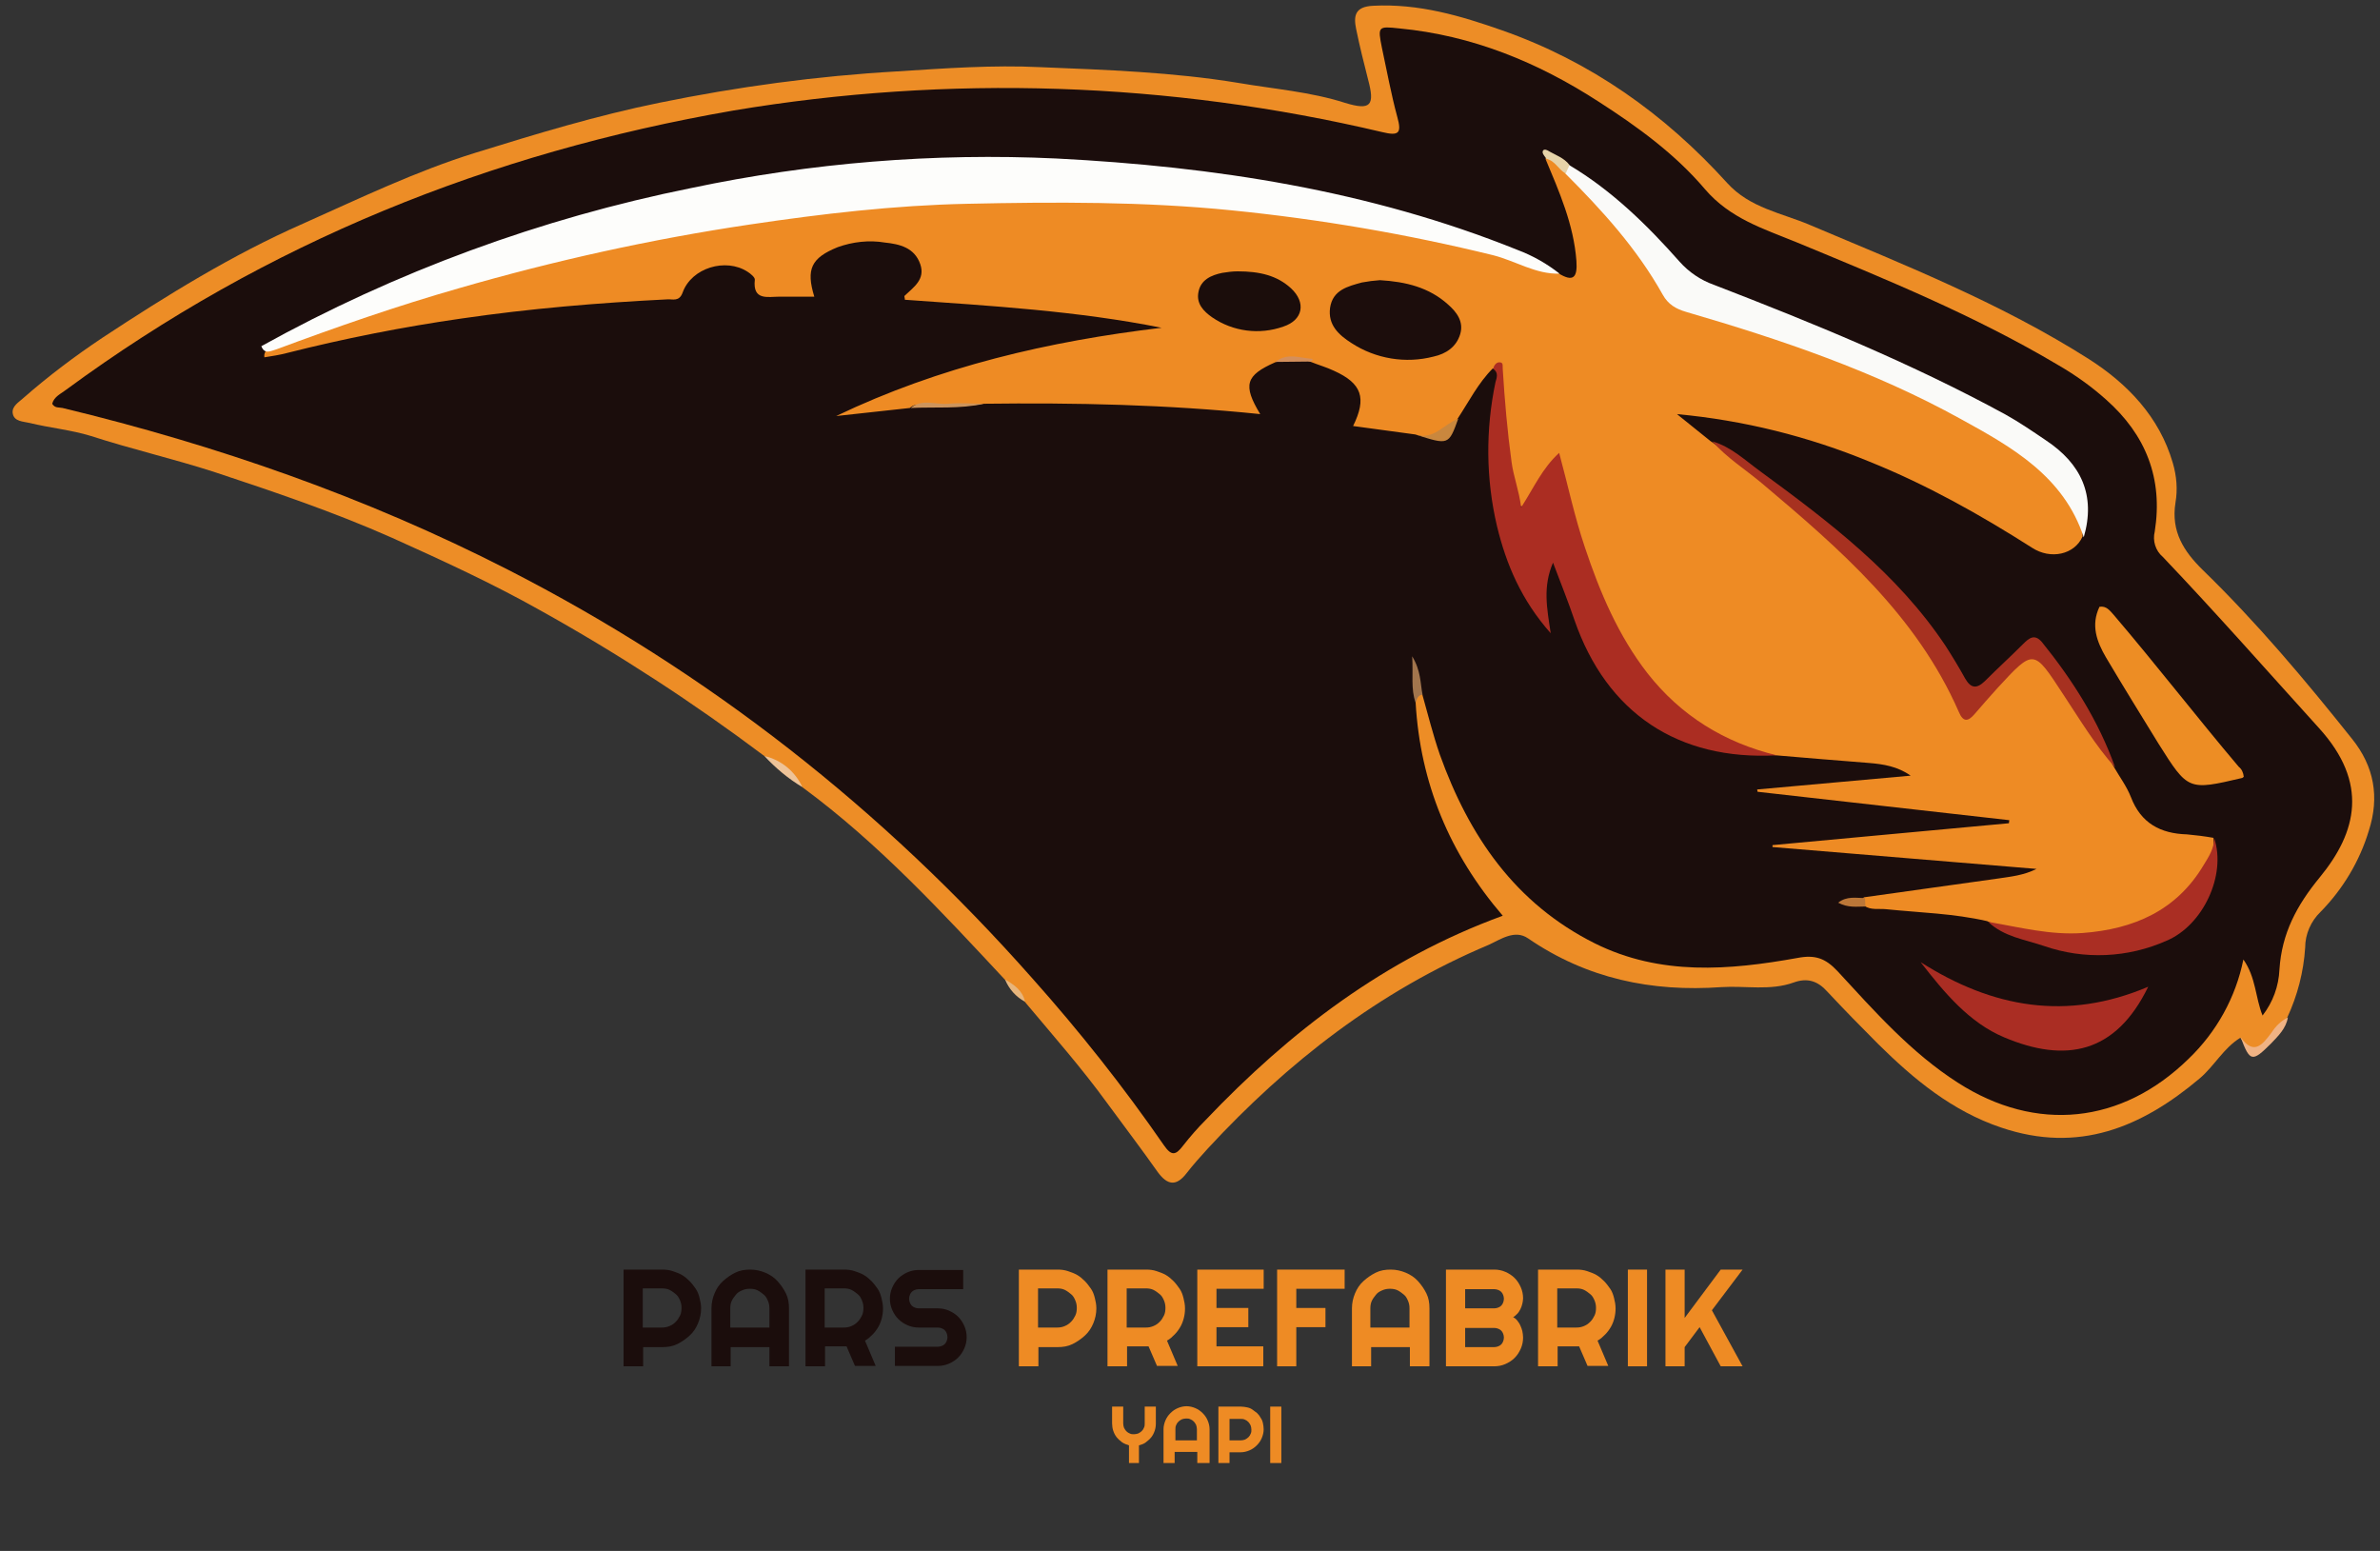 <?xml version="1.0" encoding="utf-8"?>
<!-- Generator: Adobe Illustrator 23.0.6, SVG Export Plug-In . SVG Version: 6.00 Build 0)  -->
<svg version="1.1" id="katman_1" xmlns="http://www.w3.org/2000/svg" xmlns:xlink="http://www.w3.org/1999/xlink" x="0px" y="0px"
	 viewBox="0 0 620.2 404.1"  xml:space="preserve">
<rect x="0" y="0" width="620.2" height="404.1" fill="#333333" stroke="none"/>
<style type="text/css">
	.st0{fill:#ED8D26;}
	.st1{fill:#F0B384;}
	.st2{fill:#EEC398;}
	.st3{fill:#E7B57C;}
	.st4{fill:#1B0D0C;}
	.st5{fill:#A2754D;}
	.st6{fill:#EE8B24;}
	.st7{fill:#FDFDFB;}
	.st8{fill:#AB2D22;}
	.st9{fill:#FAFAF8;}
	.st10{fill:#A73120;}
	.st11{fill:#ED8D24;}
	.st12{fill:#AA2D23;}
	.st13{fill:#AA2E23;}
	.st14{fill:#FBF9F8;}
	.st15{fill:#F8F8F2;}
	.st16{fill:#DBCFB8;}
	.st17{fill:#C9873E;}
	.st18{fill:#CD945C;}
	.st19{fill:#E6D3A9;}
	.st20{fill:#BC7738;}
	.st21{fill:#D48F5B;}
	.st22{fill:#1C0D0C;}
	.st23{fill:#1B0D0B;}
	.st24{fill:#4F2010;}
	.st25{fill:#3E1D09;}
	.st26{fill:#3D1A08;}
	.st27{fill:#451F06;}
	.st28{fill:#411607;}
	.st29{fill:#350F05;}
	.st30{fill:#43150C;}
	.st31{fill:#3B170F;}
</style>
<title>pars-logo2</title>
<path class="st0" d="M199.2,197c-18.5-13.9-38-26.6-58.3-37.9c-12.6-7.1-25.7-13.1-38.8-19c-15.1-6.7-30.8-12-46.5-17.2
	c-10.6-3.4-21.4-5.9-31.9-9.3c-5.2-1.6-10.7-2.1-16-3.4c-1.6-0.4-4.1-0.3-4.4-2.6c-0.2-1.8,1.6-2.8,2.8-3.9
	c6.5-5.7,13.4-10.9,20.6-15.7C43.4,77,60.5,66.4,78.9,58.3c14.8-6.6,29.5-13.7,45-18.5c15.8-4.9,31.6-9.7,47.8-13
	c20.5-4.2,41.2-7,62.1-8.2c12.5-0.8,24.9-1.7,37.3-1.1c17.2,0.7,34.6,1.3,51.6,4.1c9.3,1.6,18.7,2.3,27.8,5.2c6.8,2.1,7.8,0.6,6-6.1
	c-1.1-4.3-2.2-8.7-3.1-13.1c-0.7-3.4-0.4-5.9,4.5-6.1c11.8-0.6,22.7,2.6,33.5,6.4c23.1,8.1,42.4,21.8,58.7,39.8
	c5.9,6.5,14.2,7.8,21.5,10.9c24.9,10.5,50,20.5,72.8,35c10,6.4,18.3,15,21.8,27c1,3.4,1.3,6.9,0.7,10.4c-1.2,7.5,2.2,12.7,7.1,17.5
	c14.1,13.7,26.7,28.7,38.9,44c5.8,7.2,7.2,15.2,4.4,23.9c-2.4,8-6.8,15.3-12.6,21.2c-2.5,2.4-4,5.8-4,9.3c-0.4,6.3-2,12.5-4.7,18.3
	c-1.3,1.9-2.8,3.6-4.2,5.4c-3.9,4.7-4.7,4.7-8-0.2c-4.4,2.7-6.8,7.4-10.6,10.6c-15.2,12.8-31.6,19.6-51.7,12.8
	c-12.8-4.3-22.8-12.6-32.1-21.8c-4.5-4.5-8.9-9-13.2-13.6c-2.5-2.8-5.2-3.7-8.8-2.4c-6.1,2.2-12.6,0.8-18.8,1.2
	c-18.2,1.3-35.1-2.2-50.4-12.7c-3.5-2.4-7.2,0.3-10.3,1.7c-28.5,12-52.3,30.5-73.2,53.1c-1.9,2.1-3.8,4.2-5.5,6.4
	c-2.7,3.5-5,3.1-7.5-0.3c-4.3-6.1-8.8-12-13.2-18c-6.6-9.1-14.1-17.6-21.3-26.2c-1.6-2-3.4-4-5.2-5.8
	c-16.6-17.8-33.1-35.7-52.8-50.2C206.3,201.8,202.9,199.1,199.2,197z"/>
<path class="st1" d="M583.9,270.3c3.4,4.7,5.6,2,8-1.2c1.1-1.7,2.5-3.1,4.3-4c-0.5,2.9-2.5,4.8-4.4,6.8
	C586.9,276.8,586.3,276.7,583.9,270.3z"/>
<path class="st2" d="M199.2,197c4.4,1,8,4,9.9,8.1C205.4,202.9,202.1,200.1,199.2,197z"/>
<path class="st3" d="M261.9,255.2c2.4,1.4,4.6,2.9,5.2,5.8C264.8,259.8,262.9,257.7,261.9,255.2z"/>
<path class="st4" d="M368.9,183.1c1.2,20.9,8.8,39.3,22.7,55.5c-30.7,11.2-55.5,30.2-77.4,53.2c-2.1,2.1-4.1,4.4-5.9,6.7
	c-1.9,2.5-3,2.8-5-0.1c-10.5-15.2-22-29.7-34.3-43.5c-38.9-44-84.3-79.7-136.7-106.5c-37-18.9-75.8-32.4-116-42.1
	c-0.9-0.2-2,0.1-2.7-1.1c0.5-1.9,2.3-2.6,3.7-3.7c52.1-38.3,110.3-61.7,173.8-72.7c56.1-9.4,113.6-7.5,169,5.6c4.5,1.1,5.2,0.3,4-4
	c-1.6-5.9-2.7-12-4-18c-1.1-5.5-1-5.6,4.5-5c19,1.8,36.1,8.8,52,19.1c10.1,6.5,19.9,13.6,27.7,22.8c6.5,7.6,15.2,10.3,23.8,13.8
	c23.2,9.6,46.5,19.1,68.2,32c4.5,2.6,8.7,5.6,12.5,9c10.4,9.2,14.9,20.6,12.7,34.4c-0.6,2.4,0.2,5,2.1,6.6
	c13.9,14.6,27.2,29.7,40.7,44.6c13,14.3,9.9,27.1,0.2,38.9c-6,7.3-9.9,14.6-10.5,24c-0.2,4.4-1.7,8.5-4.4,12
	c-1.9-4.7-1.7-9.9-5-14.6c-2,9.9-7,18.9-14.3,25.9c-17.4,17-39.7,19.3-60.1,6.2c-12.2-7.8-21.7-18.6-31.4-29.1
	c-3.1-3.3-5.8-4.3-10.4-3.4c-17.8,3.2-35.7,4.7-52.8-3.8c-20.8-10.4-32.8-28-40.4-49.2c-1.8-5.2-3.1-10.5-4.6-15.8
	c-2.7-2.2-1.1-5.3-2.1-7.9C369.8,176.4,368.6,179.7,368.9,183.1z"/>
<path class="st5" d="M368.9,183.1c-1.3-3.6-0.6-7.3-0.9-12.1c2.3,3.8,2.1,7,2.7,10C369.5,181.1,369.2,182.1,368.9,183.1z"/>
<path class="st6" d="M368.8,113.2l-16.2-2.2c3.6-7.3,2.3-11.1-5-14.4c-1.9-0.9-4-1.5-6-2.3c-3-1.1-6.3-1.1-9.3,0.1
	c-7.7,3.4-8.5,5.9-3.9,13.5c-24.2-2.5-48.2-3-72.2-2.7c-4.8,0.9-9.6,0.1-14.4,0.4c-1.6,0.1-3.3-0.7-4.7,0.7l-19.2,2.1
	c26.9-12.9,55.4-19.5,84.8-23c-22-4.4-44.5-5.7-66.9-7.3c0-0.5-0.2-0.9-0.1-1c2.4-2.3,5.5-4.3,4.1-8.3c-1.5-4.3-5.4-5.2-9.2-5.6
	c-4.1-0.7-8.4-0.2-12.3,1.2c-6.9,2.8-8.3,5.7-6.1,12.9c-3.1,0-6.1,0-9.1,0s-7,1.1-6.4-4.4c0.1-0.6-1.1-1.6-1.9-2.1
	c-5.7-3.7-14.6-1-16.9,5.4c-0.9,2.5-2.6,1.7-4,1.8c-18,0.9-35.9,2.4-53.7,5c-15.3,2.2-30.5,5.2-45.5,9c-1.9,0.5-3.9,0.8-5.8,1.1
	c-0.3-2.3,2-2.3,3-3.5c15.2-6,30.7-11,46.3-15.7c21.7-6.4,43.8-11.5,66.1-15.2c16.7-2.9,33.6-4.7,50.5-6.2
	c22.6-1.9,45.3-1.6,67.8-0.6c29.8,1.4,59.3,5.9,88.1,13.5c5.4,1.4,10.1,4.1,15.4,5.8c3.9,2.4,5,1.1,4.7-3.2
	c-0.7-9.5-4.5-18.1-8.1-26.7c3.1-1,3.9,2.3,5.9,3.2c9.7,8.9,18,19.2,24.8,30.4c1.5,2.6,4,4.5,6.9,5.2c23,6.8,45.6,14.6,67,25.6
	c10.4,5.4,20.4,11.2,28.4,19.9c3.7,4.1,7.1,8.3,7,14.2c-2.1,4.7-8.3,6.1-13.2,2.9c-13.5-8.6-27.4-16.4-42.3-22.4
	c-16-6.6-32.9-10.8-50.2-12.4l8.7,7c14.9,10.4,28.7,22.2,41.5,35.1c9.4,9.5,16.6,20.3,22.7,32.1c2,3.9,2.7,4.1,5.4,0.8
	c3-3.8,6.5-7.1,9.7-10.7c3.3-3.8,4.8-3.9,7.8,0.2c6.4,8.9,12.9,17.8,18.1,27.5c1.5,2.6,3.3,5,4.4,7.8c2.6,6.8,7.7,9.5,14.6,9.7
	c2.3,0.2,4.6,0.5,6.9,0.9c0.9,7.7-4.3,12.3-9.1,16.5c-9.8,8.7-21.9,10.5-34.6,9.2c-5.3-0.4-10.5-1.8-15.3-4
	c-8.7-2-17.5-2.2-26.3-3.1c-1.9-0.2-4,0.3-5.7-0.9c-0.5-0.6-0.6-1.6-0.1-2.2c11.7-1.6,23.3-3.3,35-4.9c3.3-0.5,6.6-0.8,10-2.5
	l-68.8-5.7v-0.5l61.6-5.7l0.1-0.8l-65.6-7.4l-0.1-0.6l40-3.6c-3.4-2.4-7.1-3-10.8-3.3c-4.1-0.3-8.3-0.7-12.4-1c-4-0.3-8-0.7-11.9-1
	c-19.1-2-31-14.1-40.4-29.3c-6.8-11-10.6-23.3-14.1-35.7c-0.9-3.3-1.6-6.8-2.8-10.7c-3,2.4-4.2,5.4-5.9,8.2
	c-0.8,1.3-1.5,2.9-3.3,2.6c-1.5-0.3-1.7-2-2-3.2c-2.2-9.2-3.5-18.7-3.6-28.1c0-1.7,1.5-4.1-1.7-4.6c-3.8,3.8-6.2,8.6-9.1,13
	C377.3,113.3,373.7,114.8,368.8,113.2z"/>
<path class="st7" d="M406.4,71.3c-6.2,0.2-11.4-3.3-17.3-4.8c-22.4-5.5-45.2-9.4-68.2-11.7c-22.9-2.3-45.9-2.2-68.9-1.7
	c-19,0.4-37.8,2.6-56.6,5.4c-25.6,3.8-50.9,9.4-75.8,16.6c-16.1,4.6-31.9,10.1-47.5,15.9c-1.5,0.4-3.1,1.5-4-0.8
	c35-19.4,72.8-33.3,112-41.2c31.3-6.6,63.3-9.2,95.2-7.7c41.1,2.1,81.6,8.3,120.1,23.8C399.4,66.6,403.1,68.7,406.4,71.3z"/>
<path class="st8" d="M389.1,96.1c0.2-0.9,0.8-1.7,1.6-1.7c1.2,0,0.8,1,0.9,1.8c0.5,8.1,1.2,16.2,2.3,24.2c0.5,3.8,1.9,7.2,2.5,11.8
	c3.4-5.3,5.5-10.2,9.9-14.2c2.3,8.5,4,16.6,6.7,24.6c3.9,11.7,8.7,23,16.3,32.8c8.7,11.1,20.1,18.1,33.7,21.4
	c-25.7,1.4-44.3-11-52.7-35.2c-1.6-4.7-3.4-9.2-5.6-15c-2.7,6.3-1.6,11.8-0.6,18.4c-7.7-8.7-11.6-18-14-27.9
	c-2.9-12.3-3-25.1-0.4-37.5C390,98.5,390.6,97.1,389.1,96.1z"/>
<path class="st9" d="M543,140c-5.2-15.9-18.7-23.5-32-30.8c-22.6-12.5-46.8-20.7-71.5-27.9c-2.8-0.8-4.8-2-6.2-4.5
	c-6.7-12-15.8-22-25.4-31.6c-0.5-1.1-0.7-2.1,1-2.2c11.1,6.6,20.3,15.6,28.8,25.2c2.4,2.7,5.5,4.8,8.9,6c25.9,10,51.6,20.5,76,33.8
	c3.6,2,7.1,4.4,10.5,6.7C542.3,120.8,546.2,129,543,140z"/>
<path class="st10" d="M551.2,200c-5.2-5.8-9.2-12.5-13.5-19c-7.8-11.9-7.6-12.1-17.2-1.7c-2,2.2-4,4.5-5.9,6.7c-1.7,2-3,2.3-4.2-0.6
	c-11-25.1-31-42.4-51.3-59.5c-4.3-3.6-9.1-6.6-12.9-10.9c4.9,1.4,8.5,4.9,12.5,7.8c18,13.2,35.7,26.6,48.3,45.5
	c1.8,2.8,3.5,5.6,5.1,8.5c1.5,2.6,3,2.7,5.1,0.7c3.3-3.3,6.7-6.4,10-9.7c1.6-1.6,3-2.7,4.9-0.5C540.1,177.2,546.9,187.9,551.2,200z"
	/>
<path class="st11" d="M584.7,202.4c-0.1,0.1-0.3,0.2-0.4,0.3c-14.1,3.3-14.1,3.3-21.8-8.9c-4.6-7.5-9.2-14.9-13.7-22.5
	c-2.4-4.1-4-8.4-1.7-13.2c1.8-0.3,2.7,1,3.7,2.1c11.1,13,21.6,26.6,32.6,39.6C584.2,200.4,584.6,201.4,584.7,202.4z"/>
<path class="st12" d="M500.5,250.7c18.7,11.9,38.1,15.4,59.3,6.4c-8.5,17.5-21.6,19.9-37.5,13.2
	C513.2,266.5,506.7,258.7,500.5,250.7z"/>
<path class="st13" d="M518.1,240.2c8.2,1.4,16.2,3.5,24.6,2.9c13.3-1,24.5-5.8,31.6-17.8c1.3-2.1,2.7-4.3,2.7-6.9
	c3.2,9.6-2.9,22.7-12.4,26.7c-10.1,4.5-21.5,5-31.9,1.4C527.7,244.8,522.2,244.1,518.1,240.2z"/>
<path class="st17" d="M368.8,113.2c4.8,1.6,7.4-2.7,11.2-4.1C377.5,116,377.5,116,368.8,113.2z"/>
<path class="st18" d="M237.3,106.3c3-2.5,6.5-0.8,9.8-1.1c3.1-0.3,6.2,0,9.3,0C250.1,106.6,243.7,106,237.3,106.3z"/>
<path class="st19" d="M409,43l-1,2.2c-1.9-1-2.7-3.3-5-3.8c-0.3-0.5-0.9-1.1-1-1.6c-0.1-1,0.8-0.9,1.3-0.6
	C405.3,40.4,407.6,41.1,409,43z"/>
<path class="st20" d="M486,234l0.1,2.2c-2.2,0-4.5,0.4-7.1-1C481.3,233.4,483.7,234,486,234z"/>
<path class="st21" d="M332.4,94.3c3-2.5,6.4-1,9.6-0.8c0,0.1,0,0.3,0,0.4c-0.1,0.1-0.2,0.3-0.4,0.3L332.4,94.3z"/>
<path class="st22" d="M359.6,73c6.8,0.4,12.8,1.9,17.7,6.3c2.3,2,4.2,4.5,3.2,7.8s-3.7,5.1-6.9,5.8c-7.3,1.9-15.1,0.6-21.4-3.5
	c-3.3-2.1-6.2-4.7-5.6-9.2c0.7-4.7,4.7-5.6,8.3-6.6C356.5,73.3,358.1,73.1,359.6,73z"/>
<path class="st23" d="M322.5,70.7c5.8,0,10.3,1.1,13.9,4.4c4,3.7,3.2,8.3-2,10c-6.2,2.2-13.1,1.3-18.5-2.4c-2.3-1.6-4.2-3.6-3.6-6.6
	c0.6-3.2,3.3-4.4,6.2-5C319.8,70.9,321.1,70.7,322.5,70.7z"/>
<g>
	<path class="st4" d="M167.5,356h-5v-25.2h10.1c0.9,0,1.8,0.1,2.7,0.4s1.7,0.6,2.4,1s1.4,1,2,1.6s1.1,1.3,1.6,2s0.8,1.6,1,2.4
		s0.4,1.7,0.4,2.7c0,1.4-0.3,2.7-0.8,3.9s-1.2,2.3-2.2,3.2s-2,1.6-3.2,2.2s-2.5,0.8-3.9,0.8h-5V356z M167.5,335.8v10.1h5
		c0.7,0,1.3-0.1,2-0.4s1.1-0.6,1.6-1.1s0.8-1,1.1-1.6s0.4-1.3,0.4-2s-0.1-1.3-0.4-2s-0.6-1.2-1.1-1.6s-1-0.8-1.6-1.1s-1.3-0.4-2-0.4
		H167.5z"/>
	<path class="st4" d="M205.5,356h-5v-5h-10.1v5h-5v-15.1c0-1.4,0.3-2.7,0.8-3.9s1.2-2.3,2.2-3.2s2-1.6,3.2-2.2s2.5-0.8,3.9-0.8
		s2.7,0.3,3.9,0.8s2.3,1.2,3.2,2.2s1.6,2,2.2,3.2s0.8,2.5,0.8,3.9V356z M200.5,345.9v-5c0-0.7-0.1-1.3-0.4-2s-0.6-1.2-1.1-1.6
		s-1-0.8-1.6-1.1s-1.3-0.4-2-0.4s-1.3,0.1-2,0.4s-1.2,0.6-1.6,1.1s-0.8,1-1.1,1.6s-0.4,1.3-0.4,2v5H200.5z"/>
	<path class="st4" d="M214.9,356h-5v-25.2H220c0.9,0,1.8,0.1,2.7,0.4s1.7,0.6,2.4,1s1.4,1,2,1.6s1.1,1.3,1.6,2s0.8,1.6,1,2.4
		s0.4,1.7,0.4,2.7c0,0.9-0.1,1.7-0.3,2.5s-0.5,1.6-0.9,2.3s-0.9,1.4-1.5,2s-1.2,1.2-2,1.6l2.8,6.6h-5.4l-2.2-5.1l-5.6,0V356z
		 M214.9,335.8v10.1h5c0.7,0,1.3-0.1,2-0.4s1.1-0.6,1.6-1.1s0.8-1,1.1-1.6s0.4-1.3,0.4-2s-0.1-1.3-0.4-2s-0.6-1.2-1.1-1.6
		s-1-0.8-1.6-1.1s-1.3-0.4-2-0.4H214.9z"/>
	<path class="st4" d="M231.9,338.4c0-1,0.2-2,0.6-2.9s0.9-1.7,1.6-2.4s1.5-1.2,2.4-1.6s1.9-0.6,2.9-0.6H251v5h-11.6
		c-0.4,0-0.7,0.1-1,0.2s-0.6,0.3-0.8,0.5s-0.4,0.5-0.5,0.8s-0.2,0.6-0.2,1s0.1,0.7,0.2,1s0.3,0.6,0.5,0.8s0.5,0.4,0.8,0.5
		s0.6,0.2,1,0.2h5c1,0,2,0.2,2.9,0.6s1.7,0.9,2.4,1.6s1.2,1.5,1.6,2.4s0.6,1.9,0.6,2.9s-0.2,2-0.6,2.9s-0.9,1.7-1.6,2.4
		s-1.5,1.2-2.4,1.6s-1.9,0.6-2.9,0.6h-11.2v-5h11.2c0.4,0,0.7-0.1,1-0.2s0.6-0.3,0.8-0.5s0.4-0.5,0.5-0.8s0.2-0.6,0.2-1
		s-0.1-0.7-0.2-1s-0.3-0.6-0.5-0.8s-0.5-0.4-0.8-0.5s-0.6-0.2-1-0.2h-5c-1,0-2-0.2-2.9-0.6s-1.7-0.9-2.4-1.6s-1.2-1.5-1.6-2.4
		S231.9,339.4,231.9,338.4z"/>
	<path class="st6" d="M270.5,356h-5v-25.2h10.1c0.9,0,1.8,0.1,2.7,0.4s1.7,0.6,2.4,1s1.4,1,2,1.6s1.1,1.3,1.6,2s0.8,1.6,1,2.4
		s0.4,1.7,0.4,2.7c0,1.4-0.3,2.7-0.8,3.9s-1.2,2.3-2.2,3.2s-2,1.6-3.2,2.2s-2.5,0.8-3.9,0.8h-5V356z M270.5,335.8v10.1h5
		c0.7,0,1.3-0.1,2-0.4s1.1-0.6,1.6-1.1s0.8-1,1.1-1.6s0.4-1.3,0.4-2s-0.1-1.3-0.4-2s-0.6-1.2-1.1-1.6s-1-0.8-1.6-1.1s-1.3-0.4-2-0.4
		H270.5z"/>
	<path class="st6" d="M293.6,356h-5v-25.2h10.1c0.9,0,1.8,0.1,2.7,0.4s1.7,0.6,2.4,1s1.4,1,2,1.6s1.1,1.3,1.6,2s0.8,1.6,1,2.4
		s0.4,1.7,0.4,2.7c0,0.9-0.1,1.7-0.3,2.5s-0.5,1.6-0.9,2.3s-0.9,1.4-1.5,2s-1.2,1.2-2,1.6l2.8,6.6h-5.4l-2.2-5.1l-5.6,0V356z
		 M293.6,335.8v10.1h5c0.7,0,1.3-0.1,2-0.4s1.1-0.6,1.6-1.1s0.8-1,1.1-1.6s0.4-1.3,0.4-2s-0.1-1.3-0.4-2s-0.6-1.2-1.1-1.6
		s-1-0.8-1.6-1.1s-1.3-0.4-2-0.4H293.6z"/>
	<path class="st6" d="M329.3,356H312v-25.2h17.3v5H317v5h8.3v5H317v5h12.2V356z"/>
	<path class="st6" d="M337.8,356h-5v-25.2h17.6v5h-12.6v5h7.6v5h-7.6V356z"/>
	<path class="st6" d="M372.4,356h-5v-5h-10.1v5h-5v-15.1c0-1.4,0.3-2.7,0.8-3.9s1.2-2.3,2.2-3.2s2-1.6,3.2-2.2s2.5-0.8,3.9-0.8
		s2.7,0.3,3.9,0.8s2.3,1.2,3.2,2.2s1.6,2,2.2,3.2s0.8,2.5,0.8,3.9V356z M367.3,345.9v-5c0-0.7-0.1-1.3-0.4-2s-0.6-1.2-1.1-1.6
		s-1-0.8-1.6-1.1s-1.3-0.4-2-0.4s-1.3,0.1-2,0.4s-1.2,0.6-1.6,1.1s-0.8,1-1.1,1.6s-0.4,1.3-0.4,2v5H367.3z"/>
	<path class="st6" d="M396.9,348.5c0,1-0.2,2-0.6,2.9s-0.9,1.7-1.6,2.4s-1.5,1.2-2.4,1.6s-1.9,0.6-2.9,0.6h-12.6v-25.2h12.6
		c1,0,2,0.2,2.9,0.6s1.7,0.9,2.4,1.6s1.2,1.5,1.6,2.4s0.6,1.9,0.6,2.9c0,0.5-0.1,0.9-0.2,1.4s-0.3,1-0.5,1.4s-0.5,0.9-0.8,1.2
		s-0.7,0.7-1.1,0.9c0.4,0.2,0.8,0.5,1.1,0.9s0.6,0.8,0.8,1.3s0.4,0.9,0.5,1.4S396.9,348,396.9,348.5z M381.8,340.9h7.6
		c0.4,0,0.7-0.1,1-0.2s0.6-0.3,0.8-0.5s0.4-0.5,0.5-0.8s0.2-0.6,0.2-1s-0.1-0.7-0.2-1s-0.3-0.6-0.5-0.8s-0.5-0.4-0.8-0.5
		s-0.6-0.2-1-0.2h-7.6V340.9z M381.8,351h7.6c0.4,0,0.7-0.1,1-0.2s0.6-0.3,0.8-0.5s0.4-0.5,0.5-0.8s0.2-0.6,0.2-1s-0.1-0.7-0.2-1
		s-0.3-0.6-0.5-0.8s-0.5-0.4-0.8-0.5s-0.6-0.2-1-0.2h-7.6V351z"/>
	<path class="st6" d="M405.8,356h-5v-25.2h10.1c0.9,0,1.8,0.1,2.7,0.4s1.7,0.6,2.4,1s1.4,1,2,1.6s1.1,1.3,1.6,2s0.8,1.6,1,2.4
		s0.4,1.7,0.4,2.7c0,0.9-0.1,1.7-0.3,2.5s-0.5,1.6-0.9,2.3s-0.9,1.4-1.5,2s-1.2,1.2-2,1.6l2.8,6.6h-5.4l-2.2-5.1l-5.6,0V356z
		 M405.8,335.8v10.1h5c0.7,0,1.3-0.1,2-0.4s1.1-0.6,1.6-1.1s0.8-1,1.1-1.6s0.4-1.3,0.4-2s-0.1-1.3-0.4-2s-0.6-1.2-1.1-1.6
		s-1-0.8-1.6-1.1s-1.3-0.4-2-0.4H405.8z"/>
	<path class="st6" d="M429.2,356h-5v-25.2h5V356z"/>
	<path class="st6" d="M439,356h-5v-25.2h5v12.6l9.4-12.6h5.7l-8,10.6l8,14.6h-5.7l-5.5-10.2L439,351V356z"/>
	<path class="st6" d="M297.1,381.2h-2.9v-4.6c-0.6-0.2-1.2-0.4-1.8-0.8c-0.5-0.4-1-0.8-1.4-1.3c-0.4-0.5-0.7-1.1-0.9-1.7
		c-0.2-0.6-0.3-1.3-0.3-1.9v-4.4h2.9v4.4c0,0.4,0.1,0.8,0.2,1.1c0.2,0.4,0.4,0.7,0.6,0.9c0.3,0.3,0.6,0.5,0.9,0.6
		c0.4,0.2,0.7,0.2,1.1,0.2s0.8-0.1,1.1-0.2c0.4-0.2,0.7-0.4,0.9-0.6c0.3-0.3,0.5-0.6,0.6-0.9c0.2-0.4,0.2-0.7,0.2-1.1v-4.4h2.9v4.4
		c0,0.7-0.1,1.3-0.3,1.9c-0.2,0.6-0.5,1.2-0.9,1.7c-0.4,0.5-0.9,0.9-1.4,1.3s-1.1,0.6-1.8,0.8V381.2z"/>
	<path class="st6" d="M314.9,381.2h-2.9v-2.9h-5.9v2.9h-2.9v-8.8c0-0.8,0.2-1.6,0.5-2.3c0.3-0.7,0.7-1.3,1.3-1.9s1.2-1,1.9-1.3
		c0.7-0.3,1.5-0.5,2.3-0.5s1.6,0.2,2.3,0.5c0.7,0.3,1.3,0.7,1.9,1.3s1,1.2,1.3,1.9c0.3,0.7,0.5,1.5,0.5,2.3V381.2z M311.9,375.3
		v-2.9c0-0.4-0.1-0.8-0.2-1.1c-0.2-0.4-0.4-0.7-0.6-0.9c-0.3-0.3-0.6-0.5-0.9-0.6c-0.4-0.2-0.7-0.2-1.1-0.2s-0.8,0.1-1.1,0.2
		c-0.4,0.2-0.7,0.4-0.9,0.6c-0.3,0.3-0.5,0.6-0.6,0.9c-0.2,0.4-0.2,0.7-0.2,1.1v2.9H311.9z"/>
	<path class="st6" d="M320.4,381.2h-2.9v-14.7h5.9c0.5,0,1.1,0.1,1.6,0.2c0.5,0.1,1,0.3,1.4,0.6c0.4,0.3,0.8,0.6,1.2,0.9
		c0.4,0.4,0.7,0.8,0.9,1.2c0.3,0.4,0.5,0.9,0.6,1.4c0.1,0.5,0.2,1,0.2,1.6c0,0.8-0.2,1.6-0.5,2.3c-0.3,0.7-0.7,1.3-1.3,1.9
		s-1.2,1-1.9,1.3c-0.7,0.3-1.5,0.5-2.3,0.5h-2.9V381.2z M320.4,369.4v5.9h2.9c0.4,0,0.8-0.1,1.1-0.2c0.4-0.2,0.7-0.4,0.9-0.6
		c0.3-0.3,0.5-0.6,0.6-0.9c0.2-0.4,0.2-0.7,0.2-1.1s-0.1-0.8-0.2-1.1c-0.2-0.4-0.4-0.7-0.6-0.9c-0.3-0.3-0.6-0.5-0.9-0.6
		c-0.4-0.2-0.7-0.2-1.1-0.2H320.4z"/>
	<path class="st6" d="M333.9,381.2h-2.9v-14.7h2.9V381.2z"/>
</g>
</svg>
